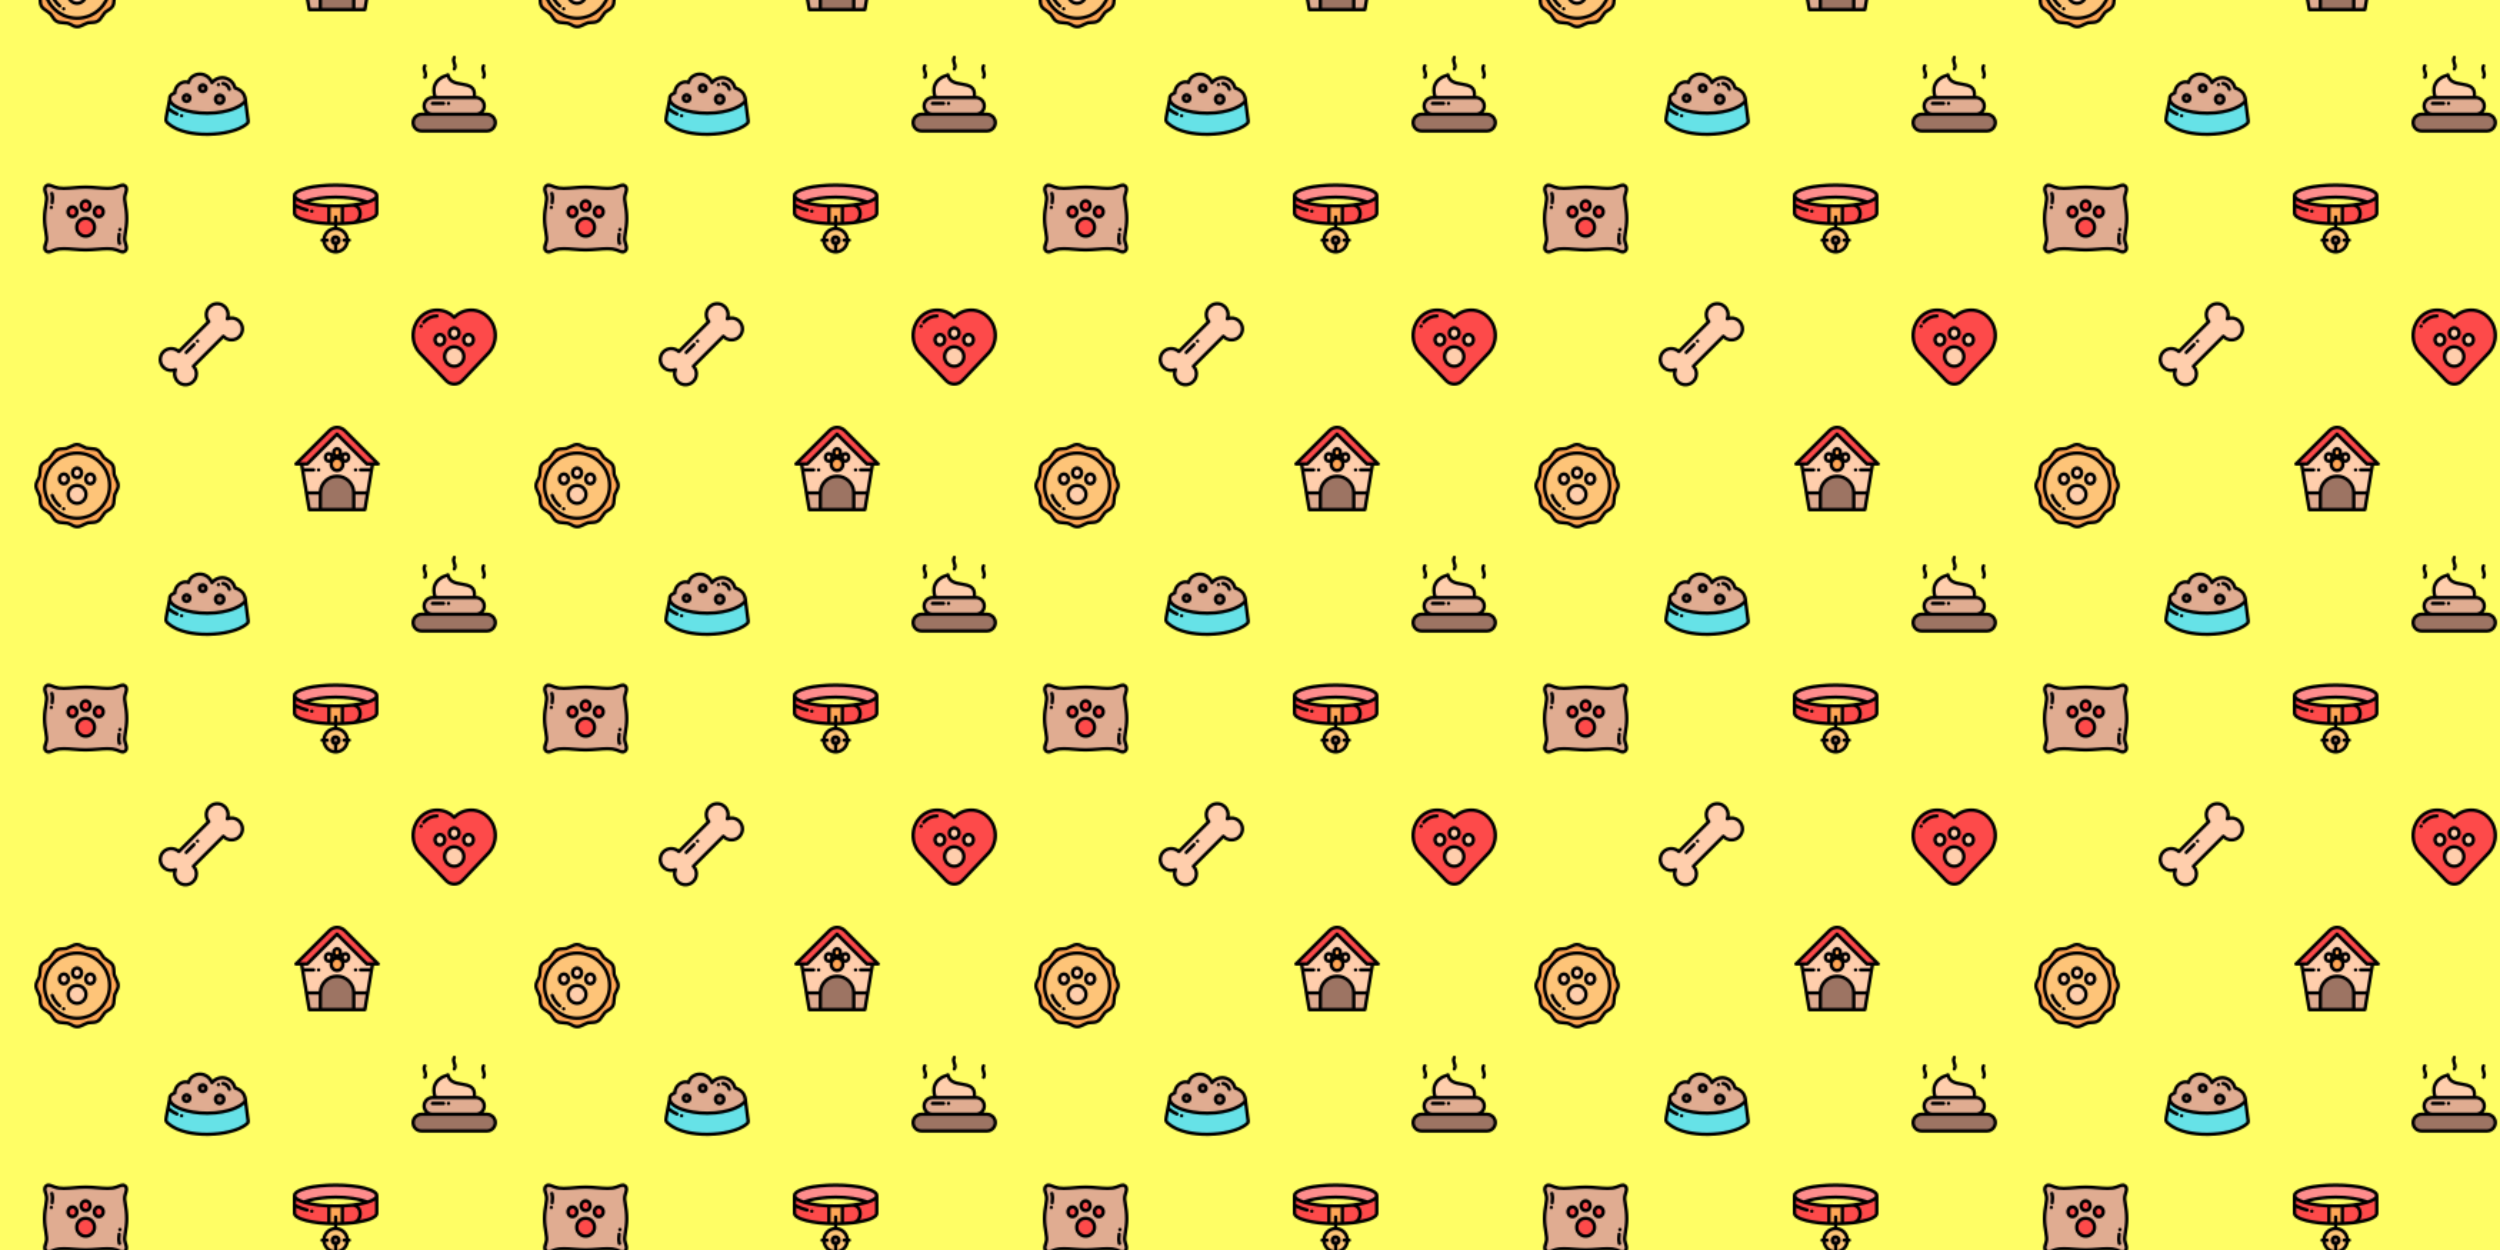 <svg xmlns="http://www.w3.org/2000/svg" xmlns:xlink="http://www.w3.org/1999/xlink" xmlns:fi="http://pattern.flaticon.com/" x="0" y="0" width="1500" height="750" viewBox="0 0 1750 875"><rect x="0px" y="0px" width="100%" height="100%" opacity="1" fill="#fffe65"/><defs><g transform="matrix(0.117 0 0 0.117 111 211)" id="L1_0"><path d="M411.363,104.139c9.883-23.763,5.163-52.161-14.163-71.489c-25.577-25.577-67.045-25.577-92.622,0  c-24.078,24.078-25.486,62.237-4.229,87.967L120.836,300.129c-25.646-24.625-66.396-24.312-91.652,0.946  c-25.578,25.577-25.578,67.044,0,92.622c19.326,19.327,47.726,24.045,71.488,14.164c-9.883,23.762-5.163,52.161,14.164,71.489  c25.576,25.577,67.044,25.577,92.621,0c25.258-25.258,25.57-66.008,0.945-91.653l179.369-179.369  c0.791,0.882,1.609,1.749,2.457,2.597c25.578,25.577,67.045,25.577,92.622,0c25.577-25.577,25.577-67.045,0-92.622  C463.526,98.975,435.125,94.257,411.363,104.139z" fill="#ffceac"/><path d="M489.924,111.231c-14.257-14.257-33.212-22.108-53.377-22.108c-3.684,0-7.331,0.262-10.93,0.784  c3.442-23.269-4.152-47.134-21.346-64.328C390.012,11.32,371.054,3.467,350.888,3.467c-20.165,0-39.124,7.853-53.383,22.111  c-13.366,13.365-21.19,31.118-22.034,49.988c-0.7,15.663,3.442,30.988,11.77,44.013L120.246,286.576  c-12.901-9.526-28.475-14.683-44.756-14.683c-20.164,0-39.121,7.853-53.378,22.11C7.854,308.262,0,327.221,0,347.386  s7.854,39.124,22.112,53.383c14.257,14.257,33.212,22.108,53.376,22.108c3.684,0,7.331-0.262,10.93-0.784  c-3.443,23.269,4.152,47.134,21.346,64.328c14.259,14.259,33.216,22.111,53.383,22.111c20.165,0,39.124-7.853,53.383-22.111  c14.067-14.067,21.918-32.768,22.107-52.658c0.157-16.551-5.001-32.378-14.679-45.478l165.934-165.934  c13.596,11.494,30.642,17.756,48.649,17.756c20.165,0,39.124-7.853,53.382-22.111C519.358,188.56,519.358,140.666,489.924,111.231z   M475.781,203.853c-10.482,10.481-24.417,16.253-39.24,16.253s-28.759-5.772-39.241-16.253c-0.695-0.696-1.397-1.437-2.084-2.204  c-1.833-2.044-4.427-3.244-7.172-3.318c-2.756-0.073-5.4,0.983-7.342,2.925l-179.37,179.369c-3.85,3.849-3.913,10.071-0.142,13.998  c20.758,21.617,20.397,56.454-0.803,77.655c-10.482,10.481-24.418,16.253-39.24,16.253c-14.823,0-28.758-5.772-39.239-16.253  c-15.959-15.958-20.669-39.737-12.002-60.577c1.555-3.739,0.701-8.048-2.162-10.912c-1.913-1.914-4.471-2.929-7.073-2.929  c-1.293,0-2.597,0.251-3.838,0.767c-6.78,2.819-13.961,4.249-21.343,4.249c-14.821,0-28.754-5.771-39.233-16.25  c-10.483-10.483-16.255-24.418-16.255-39.241c0-14.822,5.772-28.758,16.254-39.24c10.48-10.481,24.414-16.252,39.235-16.252  c14.4,0,28.044,5.486,38.419,15.449c3.926,3.769,10.148,3.708,13.998-0.143l179.513-179.512c3.646-3.646,3.922-9.466,0.638-13.441  c-18.295-22.144-16.752-54.184,3.59-74.526c10.482-10.482,24.418-16.254,39.24-16.254c14.823,0,28.758,5.772,39.24,16.254  c15.958,15.959,20.668,39.737,12.001,60.578c-1.555,3.739-0.701,8.048,2.163,10.912c2.863,2.864,7.171,3.717,10.912,2.163  c6.78-2.82,13.962-4.249,21.344-4.249c14.821,0,28.754,5.771,39.234,16.25C497.417,147.011,497.417,182.217,475.781,203.853z"/><path d="M205.137,251.186l-46.639,46.638c-3.905,3.905-3.905,10.237,0,14.143c1.953,1.953,4.511,2.929,7.071,2.929  c2.559,0,5.119-0.977,7.071-2.929l46.639-46.638c3.905-3.905,3.905-10.237,0-14.143  C215.374,247.281,209.042,247.281,205.137,251.186z"/><path d="M226.385,229.938l-0.229,0.23c-3.905,3.905-3.905,10.238,0,14.143c1.953,1.953,4.512,2.929,7.071,2.929  s5.118-0.977,7.071-2.929l0.229-0.23c3.905-3.905,3.905-10.238,0-14.143S230.29,226.033,226.385,229.938z"/></g><g transform="matrix(0.117 0 0 0.117 115 43)" id="L1_1"><g><path d="M33.683,379.26c105.681,82.134,363.595,69.546,454.642-1.148   c17.739-13.773,14.266-15.467,11.506-36.642l-13.885-106.553c-22.286,35.132-108.239,74.772-228.48,74.772   c-120.24,0-219.919-37.087-225.127-83.593l-10.186,53.211l-4.575,23.9l-5.868,30.656C6.816,359.433,12.115,362.499,33.683,379.26z" fill="#66e2e7"/><path d="M32.34,226.096c5.207,46.506,104.887,83.593,225.127,83.593c120.24,0,206.193-39.639,228.48-74.772   c-1.829-26.663-11.74-60.892-62.857-76.374c-14.396-61.965-92.573-84.915-137.872-31.676   c-30.568-75.934-128.424-59.298-139.805-0.697c-32.764-15.283-82.815,16.238-82.304,62.823   c-18.048,4.7-30.874,16.776-30.807,29.715L32.34,226.096L32.34,226.096z M133.646,199.541c11.052,0,20.012,8.959,20.012,20.012   c0,11.052-8.96,20.012-20.012,20.012c-11.053,0-20.012-8.96-20.012-20.012C113.633,208.501,122.593,199.541,133.646,199.541   L133.646,199.541z M306.434,226.492c0-13.828,11.211-25.039,25.038-25.039c13.828,0,25.039,11.211,25.039,25.039   c0,13.828-11.211,25.038-25.039,25.038C317.645,251.531,306.434,240.32,306.434,226.492L306.434,226.492z M250.357,160.475   c0,11.053-8.959,20.012-20.012,20.012s-20.012-8.959-20.012-20.012c0-11.053,8.959-20.012,20.012-20.012   S250.357,149.423,250.357,160.475z" fill="#e0ac91"/><g><circle cx="331" cy="226" r="25" fill="#9d7463"/><circle cx="230" cy="160" r="20" fill="#9d7463"/><circle cx="133" cy="219" r="20" fill="#9d7463"/></g></g><path d="M510.853,347.729c-0.343-2.215-0.732-4.726-1.101-7.552l-13.854-106.322c-1.329-18.646-6.084-33.967-14.539-46.819  c-10.771-16.37-27.576-28.575-50.003-36.331c-11.27-37.715-45.286-63.578-84.603-63.578c-21.617,0-42.031,7.948-58.741,22.644  c-16.016-27.736-43.054-43.886-74.654-43.886c-34.258,0-63.932,19.442-74.681,47.563c-3.708-0.785-7.559-1.18-11.527-1.18  c-18.189,0-37.554,8.599-51.802,23.002c-12.73,12.87-20.369,29.093-21.949,46.316c-18.961,7.158-31.191,21.467-31.11,37.173  l0.034,6.422l-9.988,52.181c-0.005,0.022-0.009,0.043-0.013,0.065L1.88,331.981c-2.473,12.916-3.056,22.751,1.668,31.862  c4.086,7.882,11.149,13.358,21.837,21.647l2.152,1.671c26.425,20.532,62.331,36.098,106.729,46.264  c36.428,8.342,77.803,12.692,120.349,12.692c4.012,0,8.037-0.039,12.068-0.117c95.208-1.835,182.488-24.82,227.777-59.985  C512.839,371.746,513.523,364.971,510.853,347.729z M65.628,198.675c4.448-1.158,7.535-5.197,7.484-9.793  c-0.159-14.598,5.689-28.641,16.469-39.539c10.568-10.685,24.614-17.063,37.573-17.063c5.104,0,9.822,0.995,14.028,2.956  c2.793,1.302,6.027,1.246,8.773-0.153c2.745-1.399,4.692-3.983,5.279-7.007c5.378-27.691,33.312-42.179,58.128-42.179  c27.913,0,51.304,16.712,62.573,44.705c1.308,3.249,4.22,5.577,7.677,6.14c3.46,0.563,6.955-0.724,9.227-3.392  c14.382-16.902,33.531-26.211,53.918-26.211c31.866,0,59.246,22.068,66.588,53.667c0.81,3.486,3.42,6.275,6.846,7.312  c44.128,13.364,53.308,40.711,55.5,64.073c-11.511,15.609-37.557,31.833-70.67,43.882c-29.598,10.771-79.224,23.608-147.551,23.608  c-123.162,0-210.364-38.281-215.124-74.217l-0.036-6.81C42.265,210.737,52.291,202.148,65.628,198.675z M491.848,360.938  c-0.969,2.523-7.281,7.426-9.659,9.272c-45.85,35.601-136.782,55.994-227.73,55.991c-82.946-0.002-165.908-16.97-214.635-54.841  l-2.17-1.684c-19.318-14.98-19.687-15.266-16.114-33.933l7.151-37.361c12.134,9.474,26.386,17.731,43.163,25.008  c1.297,0.563,2.648,0.829,3.977,0.829c3.865,0,7.548-2.253,9.185-6.027c2.199-5.069-0.128-10.963-5.197-13.161  c-19.15-8.307-34.511-17.891-46.811-29.196l3.628-18.956c12.77,14.497,33.681,27.441,61.647,37.831  c43.362,16.111,99.894,24.983,159.185,24.983c71.243,0,123.283-13.494,154.394-24.814c27.99-10.184,51.22-23.123,66.986-37.008  l11.062,84.89c0.4,3.064,0.807,5.701,1.168,8.027C491.856,355.82,492.418,359.453,491.848,360.938z"/><path d="M106.878,315.159c-0.181-0.056-0.376-0.111-0.556-0.156c-5.357-1.34-10.794,1.919-12.134,7.28  c-1.308,5.231,1.763,10.529,6.893,12.028c0.948,0.281,1.905,0.415,2.848,0.415c4.305,0,8.279-2.799,9.58-7.133  C115.088,322.327,112.123,316.778,106.878,315.159z"/><path d="M350.059,142.302c0.643,0.069,1.295,0.16,1.935,0.269c1.715,0.292,3.453,0.731,5.165,1.309  c11.237,3.783,19.281,12.842,22.072,24.852c1.073,4.622,5.189,7.744,9.738,7.744c0.749,0,1.512-0.085,2.272-0.261  c5.383-1.251,8.733-6.628,7.483-12.01c-4.331-18.643-17.482-33.331-35.175-39.29c-2.698-0.909-5.455-1.606-8.197-2.072  c-1.041-0.177-2.099-0.324-3.147-0.437c-5.495-0.585-10.428,3.382-11.021,8.876C340.59,136.776,344.564,141.71,350.059,142.302z"/><path d="M323.689,149.129c1.864,0,3.751-0.517,5.432-1.599l0.063-0.04c4.67-2.955,6.06-9.137,3.104-13.805  c-2.955-4.669-9.136-6.06-13.806-3.105l-0.326,0.21c-4.606,3.022-5.872,9.179-2.87,13.797  C317.199,147.531,320.411,149.129,323.689,149.129z"/><path d="M133.646,249.572c16.552,0,30.018-13.466,30.018-30.018s-13.466-30.018-30.018-30.018s-30.018,13.466-30.018,30.018  S117.094,249.572,133.646,249.572z M133.646,209.547c5.517,0,10.006,4.489,10.006,10.006s-4.489,10.006-10.006,10.006  s-10.006-4.489-10.006-10.006C123.64,214.036,128.129,209.547,133.646,209.547z"/><path d="M331.473,261.537c19.325,0,35.045-15.722,35.045-35.045c0-19.325-15.722-35.045-35.045-35.045  c-19.324,0-35.044,15.722-35.044,35.045C296.428,245.816,312.15,261.537,331.473,261.537z M331.473,211.459  c8.289,0,15.033,6.744,15.033,15.033s-6.744,15.033-15.033,15.033s-15.032-6.744-15.032-15.033  C316.44,218.203,323.184,211.459,331.473,211.459z"/><path d="M230.345,190.494c16.552,0,30.018-13.466,30.018-30.018s-13.466-30.018-30.018-30.018s-30.018,13.466-30.018,30.018  C200.326,177.028,213.793,190.494,230.345,190.494z M230.345,150.469c5.517,0,10.006,4.489,10.006,10.006  s-4.489,10.006-10.006,10.006s-10.006-4.489-10.006-10.006S224.827,150.469,230.345,150.469z"/></g><g transform="matrix(0.117 0 0 0.117 206 298)" id="L1_2"><g><path d="M77.421,228.956l178.57-178.569l178.568,178.569h33.711h33.711L301.767,28.882   c-25.177-25.16-66.375-25.16-91.552,0L10,228.956H43.71H77.421z" fill="#fd4a4a"/><g><ellipse cx="255px" cy="159px" rx="19px" ry="22px" fill="#ffa655"/><ellipse cx="205px" cy="189px" rx="19px" ry="22px" fill="#ffa655"/><ellipse cx="305px" cy="189px" rx="19px" ry="22px" fill="#ffa655"/><ellipse cx="255px" cy="230px" rx="34px" ry="37px" fill="#ffa655"/></g><path d="M255.99,192.976c19.329,0,34.999,16.788,34.999,37.498s-15.669,37.498-34.999,37.498   s-34.999-16.788-34.999-37.498S236.661,192.976,255.99,192.976L255.99,192.976z M285.991,189.535c0,12.426,8.954,22.5,19.999,22.5   c11.046,0,19.999-10.074,19.999-22.5c0-12.425-8.954-22.499-19.999-22.499C294.944,167.036,285.991,177.11,285.991,189.535   L285.991,189.535z M434.559,228.956L255.991,50.386L77.421,228.956H43.71l5.965,35.439l23.158,137.602h83.162   c0-54.998,44.998-99.996,99.996-99.996s99.995,44.998,99.995,99.996h83.161l23.158-137.602l5.965-35.439H434.559L434.559,228.956z    M255.99,137.037c11.046,0,19.999,10.074,19.999,22.499c0,12.426-8.954,22.499-19.999,22.499   c-11.046,0-19.998-10.073-19.998-22.499C235.992,147.11,244.944,137.037,255.99,137.037L255.99,137.037z M225.989,189.535   c0-12.425-8.954-22.499-19.998-22.499c-11.047,0-19.999,10.074-19.999,22.499c0,12.426,8.953,22.5,19.999,22.5   C217.036,212.035,225.989,201.962,225.989,189.535z" fill="#ffceac"/><g><path d="M155.995,501.993 155.995,401.997 72.833,401.997 89.663,501.993z" fill="#e0ac91"/><path d="M355.986,401.997 355.986,501.993 422.318,501.993 439.147,401.997z" fill="#e0ac91"/></g><path d="M355.986,501.993v-99.996c0-54.998-44.997-99.996-99.995-99.996S155.995,347,155.995,401.997v99.996   H355.986z" fill="#9d7463"/></g><path d="M508.681,221.516L308.835,21.809C294.77,7.753,276.003,0.013,255.991,0.013c-20.013,0-38.779,7.741-52.845,21.796  L2.932,221.883c-2.861,2.86-3.719,7.161-2.171,10.899c1.547,3.737,5.194,6.175,9.239,6.175h25.253l44.55,264.696  c0.009,0.056,0.024,0.108,0.035,0.163c0.03,0.162,0.065,0.322,0.104,0.481c0.036,0.15,0.073,0.3,0.115,0.447  c0.043,0.151,0.09,0.302,0.141,0.45c0.053,0.157,0.109,0.31,0.169,0.463c0.053,0.132,0.104,0.262,0.162,0.391  c0.074,0.169,0.156,0.333,0.239,0.497c0.055,0.107,0.108,0.214,0.167,0.319c0.102,0.182,0.211,0.358,0.324,0.532  c0.053,0.082,0.103,0.166,0.158,0.247c0.135,0.197,0.279,0.387,0.428,0.573c0.043,0.053,0.082,0.109,0.126,0.162  c0.395,0.475,0.831,0.912,1.304,1.304c0.078,0.065,0.161,0.123,0.241,0.186c0.157,0.123,0.314,0.245,0.479,0.357  c0.112,0.078,0.229,0.148,0.345,0.221c0.141,0.089,0.281,0.177,0.426,0.259c0.127,0.072,0.258,0.137,0.388,0.203  c0.144,0.073,0.287,0.144,0.435,0.21c0.132,0.059,0.266,0.115,0.401,0.168c0.157,0.062,0.315,0.12,0.476,0.174  c0.129,0.044,0.257,0.086,0.388,0.125c0.185,0.054,0.372,0.1,0.56,0.144c0.112,0.025,0.223,0.054,0.336,0.076  c0.238,0.046,0.48,0.081,0.724,0.11c0.069,0.008,0.137,0.021,0.207,0.028c0.321,0.032,0.646,0.051,0.975,0.051  c0.012,0,0.023-0.001,0.035-0.001h332.608c0.012,0,0.023,0.001,0.035,0.001c0.328,0,0.652-0.02,0.975-0.051  c0.07-0.007,0.138-0.02,0.207-0.028c0.243-0.029,0.485-0.064,0.724-0.11c0.113-0.022,0.224-0.051,0.335-0.076  c0.189-0.044,0.376-0.09,0.561-0.144c0.131-0.039,0.26-0.081,0.389-0.125c0.159-0.054,0.317-0.111,0.474-0.173  c0.136-0.054,0.271-0.11,0.404-0.169c0.146-0.065,0.288-0.136,0.43-0.207c0.132-0.067,0.264-0.133,0.392-0.206  c0.144-0.081,0.282-0.168,0.421-0.255c0.117-0.074,0.235-0.145,0.35-0.224c0.161-0.111,0.315-0.231,0.47-0.351  c0.083-0.065,0.17-0.125,0.251-0.193c0.472-0.392,0.907-0.828,1.302-1.301c0.045-0.055,0.086-0.113,0.13-0.169  c0.146-0.185,0.29-0.372,0.423-0.566c0.057-0.082,0.107-0.168,0.162-0.251c0.111-0.173,0.22-0.347,0.32-0.528  c0.06-0.106,0.113-0.215,0.169-0.323c0.083-0.162,0.163-0.326,0.237-0.493c0.059-0.129,0.111-0.261,0.163-0.393  c0.06-0.152,0.116-0.305,0.169-0.461c0.051-0.149,0.098-0.3,0.141-0.452c0.043-0.147,0.08-0.296,0.115-0.446  c0.037-0.159,0.074-0.319,0.104-0.481c0.01-0.055,0.025-0.107,0.035-0.163l44.549-264.697h25.253c0.009-0.001,0.013-0.001,0.02,0  c5.523,0,9.999-4.477,9.999-10C512,226.002,510.719,223.346,508.681,221.516z M217.283,35.956  c10.289-10.282,24.035-15.943,38.708-15.943c14.672,0,28.419,5.662,38.707,15.943l183.13,183.001h-39.126l-175.64-175.64  c-3.906-3.905-10.236-3.905-14.142,0L73.279,218.956H34.153L217.283,35.956z M427.324,411.997l-13.462,79.997h-47.876v-79.997  H427.324z M345.986,491.993H165.995v-89.996c0-49.624,40.372-89.996,89.996-89.996s89.995,40.372,89.995,89.996V491.993z   M145.996,491.993H98.121l-13.464-79.997h61.339V491.993z M453.848,254.396h-57.492c-5.523,0-10,4.477-10,10s4.477,10,10,10h54.127  l-19.793,117.603h-65.164c-5.068-55.983-52.255-99.996-109.534-99.996c-57.281,0-104.467,44.013-109.536,99.996H81.29  L61.497,274.395h54.127c5.522,0,10-4.477,10-10s-4.478-10-10-10H58.132l-2.6-15.44h21.888c2.652,0,5.195-1.054,7.071-2.929  L255.99,64.529l171.499,171.498c1.876,1.875,4.419,2.929,7.071,2.929h21.888L453.848,254.396z"/><path d="M305.99,157.037c-7.966,0-15.211,3.388-20.588,8.895c0.383-2.068,0.587-4.206,0.587-6.395  c0-17.919-13.457-32.499-29.999-32.499c-16.54,0-29.998,14.579-29.998,32.499c0,2.189,0.204,4.328,0.587,6.396  c-5.378-5.507-12.622-8.896-20.588-8.896c-16.541,0-29.999,14.579-29.999,32.499c0,17.92,13.457,32.5,29.999,32.5  c1.995,0,3.944-0.217,5.832-0.622c-0.539,2.935-0.831,5.962-0.831,9.061c0,26.19,20.185,47.498,44.998,47.498  s44.998-21.307,44.998-47.498c0-3.099-0.292-6.126-0.831-9.061c1.888,0.405,3.837,0.622,5.833,0.622  c16.541,0,29.999-14.579,29.999-32.5C335.989,171.616,322.531,157.037,305.99,157.037z M276.578,183.141  c-0.291,1.57-0.478,3.181-0.55,4.823c-1.051-0.554-2.124-1.064-3.219-1.532C274.148,185.446,275.405,184.342,276.578,183.141z   M255.99,147.036c5.421,0,10,5.724,10,12.499c0,6.776-4.579,12.499-10,12.499c-5.42,0-9.999-5.724-9.999-12.499  C245.991,152.761,250.57,147.036,255.99,147.036z M239.172,186.431c-1.096,0.468-2.169,0.978-3.22,1.532  c-0.072-1.643-0.259-3.254-0.55-4.824C236.575,184.341,237.832,185.445,239.172,186.431z M195.992,189.535  c0-6.776,4.579-12.499,10-12.499c5.42,0,9.999,5.724,9.999,12.499s-4.579,12.5-9.999,12.5  C200.57,202.036,195.992,196.311,195.992,189.535z M255.99,257.972c-13.784,0-24.999-12.335-24.999-27.499  c0-15.162,11.215-27.499,24.999-27.499c13.784,0,24.999,12.336,24.999,27.499C280.989,245.637,269.774,257.972,255.99,257.972z   M305.99,202.036c-5.421,0-10-5.725-10-12.5s4.579-12.499,10-12.499c5.421,0,10,5.724,10,12.499S311.411,202.036,305.99,202.036z"/><path d="M145.671,254.396h-0.324c-5.523,0-10,4.477-10,10s4.477,10,10,10h0.324c5.522,0,10-4.477,10-10  S151.193,254.396,145.671,254.396z"/><path d="M366.635,254.396h-0.325c-5.522,0-10,4.477-10,10s4.478,10,10,10h0.325c5.523,0,10-4.477,10-10  S372.157,254.396,366.635,254.396z"/></g><g transform="matrix(0.117 0 0 0.117 288 213)" id="L1_3"><g><g><ellipse cx="170px" cy="212px" rx="29px" ry="31px" fill="#ffceac"/><ellipse cx="255px" cy="172px" rx="29px" ry="31px" fill="#ffceac"/><ellipse cx="341px" cy="212px" rx="29px" ry="31px" fill="#ffceac"/><ellipse cx="255px" cy="312px" rx="58px" ry="58px" fill="#ffceac"/></g><path d="M341.618,180.595c16.109,0,29.169,14.154,29.169,31.612s-13.06,31.611-29.169,31.611   s-29.168-14.153-29.168-31.611S325.509,180.595,341.618,180.595L341.618,180.595z M256.001,254.448   c32.032,0,58.001,26.074,58.001,58.237c0,32.163-25.969,58.237-58.001,58.237c-32.033,0-58.002-26.074-58.002-58.237   C198,280.521,223.968,254.448,256.001,254.448L256.001,254.448z M207.246,456.207c26.815,28.185,70.695,28.185,97.511,0   l155.131-163.053c56.069-58.933,56.068-155.366-0.001-214.3c-56.068-58.932-147.817-58.932-203.885,0   c-56.07-58.932-147.818-58.932-203.888,0.001c-56.068,58.933-56.068,155.366,0,214.299L207.246,456.207L207.246,456.207z    M285.17,172.692c0,17.459-13.06,31.612-29.169,31.612s-29.169-14.153-29.169-31.612c0-17.459,13.06-31.612,29.169-31.612   S285.17,155.233,285.17,172.692L285.17,172.692z M170.383,180.595c16.11,0,29.17,14.154,29.17,31.612s-13.06,31.611-29.17,31.611   c-16.108,0-29.168-14.153-29.168-31.611S154.274,180.595,170.383,180.595z" fill="#fd4a4a"/></g><path d="M467.131,71.964c-29.023-30.506-67.799-47.305-109.186-47.305c-38.035,0-73.862,14.187-101.943,40.162  C227.919,38.845,192.092,24.66,154.057,24.66c-41.386,0-80.163,16.8-109.187,47.305c-59.826,62.882-59.826,165.199,0,228.08  l155.132,163.052c14.875,15.635,34.763,24.245,55.999,24.245s41.123-8.61,55.999-24.245l155.131-163.053  C526.958,237.163,526.958,134.847,467.131,71.964z M452.645,286.263L297.514,449.315c-11.063,11.629-25.807,18.034-41.512,18.034  s-30.45-6.404-41.513-18.034L59.357,286.263c-52.596-55.283-52.596-145.234,0-200.516c25.212-26.499,58.844-41.093,94.701-41.093  c35.856,0,69.489,14.593,94.701,41.093c1.888,1.984,4.506,3.106,7.243,3.106s5.356-1.123,7.243-3.106  c25.211-26.499,58.843-41.093,94.7-41.093c35.856,0,69.489,14.593,94.7,41.093C505.241,141.029,505.241,230.98,452.645,286.263z"/><path d="M162.75,69.524c-0.068-5.479-4.531-9.873-9.994-9.873c-0.043,0-0.086,0-0.129,0.001  c-31.16,0.391-60.425,13.33-82.406,36.431c-0.842,0.885-1.67,1.782-2.477,2.681c-0.57,0.636-1.133,1.277-1.689,1.924  c-3.6,4.186-3.126,10.498,1.06,14.099c1.888,1.624,4.207,2.418,6.515,2.418c2.812,0,5.607-1.18,7.584-3.478  c0.465-0.541,0.936-1.077,1.418-1.614c0.679-0.758,1.372-1.508,2.076-2.248c18.234-19.164,42.444-29.897,68.17-30.221  C158.399,79.576,162.819,75.044,162.75,69.524z"/><path d="M62.149,122.31c-4.951-2.45-10.946-0.422-13.395,4.526l-0.105,0.216c-2.408,4.969-0.334,10.948,4.635,13.358  c1.405,0.682,2.891,1.004,4.354,1.004c3.71,0,7.275-2.074,9.003-5.638l0.035-0.071C69.123,130.756,67.096,124.758,62.149,122.31z"/><path d="M256.001,244.45c-37.495,0-67.999,30.61-67.999,68.234s30.505,68.234,67.999,68.234c37.494,0,67.998-30.611,67.998-68.234  S293.495,244.45,256.001,244.45z M256.001,360.924c-26.47,0-48.004-21.641-48.004-48.239c0-26.599,21.535-48.238,48.004-48.238  s48.003,21.64,48.003,48.238C304.005,339.284,282.471,360.924,256.001,360.924z"/><path d="M256.001,214.301c21.597,0,39.166-18.665,39.166-41.609s-17.57-41.61-39.166-41.61s-39.166,18.666-39.166,41.61  C216.835,195.635,234.406,214.301,256.001,214.301z M256.001,151.077c10.57,0,19.171,9.697,19.171,21.615  c0,11.918-8.601,21.614-19.171,21.614c-10.57,0-19.171-9.696-19.171-21.614S245.431,151.077,256.001,151.077z"/><path d="M341.618,170.597c-21.596,0-39.165,18.666-39.165,41.61s17.57,41.609,39.165,41.609c21.597,0,39.166-18.665,39.166-41.609  C380.785,189.264,363.214,170.597,341.618,170.597z M341.618,233.821c-10.57,0-19.17-9.696-19.17-21.614  c0-11.918,8.6-21.615,19.17-21.615c10.57,0,19.171,9.697,19.171,21.615C360.79,224.125,352.189,233.821,341.618,233.821z"/><path d="M209.55,212.207c0-22.943-17.57-41.61-39.167-41.61c-21.596,0-39.165,18.666-39.165,41.61s17.57,41.609,39.165,41.609  C191.98,253.816,209.55,235.15,209.55,212.207z M170.383,233.821c-10.57,0-19.17-9.696-19.17-21.614  c0-11.918,8.6-21.615,19.17-21.615c10.571,0,19.172,9.697,19.172,21.615C189.554,224.125,180.955,233.821,170.383,233.821z"/></g><g transform="matrix(0.117 0 0 0.117 205 123)" id="L1_4"><g><path d="M64.916,157.863c45.104-17.912,113.948-29.357,191.085-29.357s145.982,11.446,191.085,29.357   c34.338-10.745,54.916-24.444,54.916-39.363c0-34.517-110.139-62.498-246.001-62.498S10,83.982,10,118.5   C10,133.419,30.578,147.117,64.916,157.863z" fill="#ff8d8d"/><path d="M216.001,180.233c-39.339-1.549-79.257-5.621-117.451-13.713   c-12.282-2.603-23.551-5.503-33.634-8.658C30.578,147.117,10,133.419,10,118.5v57.997v48.133   c0,31.056,89.162,56.822,206.001,61.676V180.233z" fill="#fd4a4a"/><path d="M216.001,180.233v106.072c13.019,0.541,26.38,0.822,40,0.822c0.006,0,0.011,0,0.017,0   c13.615,0,26.971-0.281,39.983-0.822v-106.08c-13.465,0.534-26.837,0.771-40,0.771   C242.797,180.997,229.433,180.762,216.001,180.233z" fill="#ffa655"/><g><path d="M296.001,180.226v106.08c22.976-0.955,44.882-2.718,65.25-5.17    c54.857-9.065,56.89-102.766-3.581-105.602C337.168,177.92,316.477,179.415,296.001,180.226z" fill="#fd4a4a"/><path d="M357.67,175.532c60.471,2.837,58.438,96.538,3.581,105.602c6.171-0.744,12.201-1.55,18.077-2.417    c73.35-10.818,122.674-30.99,122.674-54.088v-106.13c0,14.919-20.578,28.618-54.916,39.363    c-9.814,3.071-20.752,5.901-32.656,8.449C395.897,170.28,376.866,173.297,357.67,175.532z" fill="#fd4a4a"/></g><path d="M256.001,406.002c-11.045,0-20-8.955-20-20c0-11.046,8.955-20,20-20c11.046,0,20,8.954,20,20   C276.001,397.047,267.047,406.002,256.001,406.002L256.001,406.002z M326.002,385.894c-0.059-38.61-31.377-69.893-70.001-69.893   c-38.659,0-70,31.34-70,70.001c0,38.659,31.341,70,70,70c38.66,0,70.001-31.341,70.001-70   C326.002,385.966,326.002,385.93,326.002,385.894z" fill="#fec478"/><circle cx="256" cy="386" r="20" fill="#9d7463"/></g><path d="M432.412,64.615c-47.245-12.002-109.896-18.613-176.411-18.613S126.835,52.612,79.59,64.615C26.778,78.032,0,96.161,0,118.5  v58.043c0,0.022,0,0.043,0,0.065v48.021c0,22.338,26.778,40.467,79.59,53.885c44.872,11.399,103.644,17.931,166.422,18.559  l-0.006,9.575c-36.13,4.526-64.829,33.225-69.357,69.354h-1.859c-5.522,0-10,4.477-10,10s4.478,10,10,10h1.859  c4.939,39.406,38.629,70,79.353,70c40.761,0,74.476-30.649,79.367-70.108h1.845c5.523,0,10-4.477,10-10s-4.477-10-10-10h-1.872  c-4.571-36.075-33.245-64.718-69.335-69.245l0.006-9.579c10.065-0.103,20.074-0.357,29.971-0.766c0.006,0,0.012,0.001,0.018,0.001  c0.045,0,0.089-0.006,0.134-0.007c22.791-0.945,44.968-2.695,65.858-5.193c0.295-0.022,0.591-0.056,0.888-0.104  c0.012-0.002,0.023-0.005,0.036-0.007c6.068-0.733,12.04-1.523,17.87-2.383c49.005-7.228,131.215-25.15,131.215-63.982v-106.13  C512.002,96.161,485.224,78.032,432.412,64.615z M20,224.63v-32.017c18.782,8.722,39.739,16.285,62.536,22.545  c0.886,0.243,1.776,0.359,2.653,0.359c4.392,0,8.418-2.915,9.637-7.355c1.463-5.326-1.669-10.828-6.995-12.291  c-25.235-6.929-48.016-15.489-67.831-25.47v-21.756c11.157,7.576,25.954,13.722,41.669,18.667c0.145,0.05,0.291,0.095,0.438,0.138  c11.331,3.545,23.126,6.47,34.37,8.852c33.327,7.061,69.487,11.516,109.523,13.495v86.029  c-45.776-2.413-87.777-8.133-121.486-16.697C33.588,246.192,20,231.356,20,224.63z M392.599,223.028  c1.347,20.953-9.454,44.166-32.686,48.184c-17.19,2.063-35.291,3.605-53.911,4.595v-86.044c17.933-0.902,35.188-2.303,51.72-4.201  C381.716,186.955,391.486,205.721,392.599,223.028z M357.039,165.515c-0.795-0.003-1.568,0.086-2.313,0.26  c-30.441,3.462-63.441,5.221-98.726,5.221c-59.266,0-110.09-4.664-155.379-14.259c-0.056-0.012-0.109-0.024-0.164-0.036  c43.039-11.689,97.748-18.197,155.543-18.197c57.789,0,112.493,6.506,155.53,18.193C394.463,160.324,376.27,163.264,357.039,165.515  z M256.006,396.002c-0.002,0-0.003-0.001-0.005-0.001c-0.002,0-0.003,0.001-0.005,0.001c-5.512-0.003-9.995-4.487-9.995-10  c0-5.514,4.486-10,10-10s10,4.486,10,10C266.001,391.515,261.518,395.999,256.006,396.002z M315.133,375.894h-8.525  c-5.523,0-10,4.477-10,10s4.477,10,10,10h8.564c-4.189,25.135-24.05,45.025-49.171,49.259v-30.871c11.639-4.128,20-15.244,20-28.28  c0-16.542-13.458-30-30-30s-30,13.458-30,30c0,13.036,8.361,24.152,20,28.28v30.871c-25.084-4.228-44.923-24.066-49.15-49.15h8.544  c5.522,0,10-4.477,10-10s-4.478-10-10-10h-8.544c4.775-28.336,29.469-49.995,59.14-50c0.002,0,0.004,0,0.005,0  c0.002,0,0.004,0,0.006,0c0.002,0,0.004,0,0.007,0C285.644,326.005,310.313,347.61,315.133,375.894z M256.046,237.588  c-0.002,0-0.004,0-0.006,0c-5.52,0-9.997,4.474-10,9.994l-0.017,29.491c-6.728-0.068-13.408-0.202-20.022-0.407v-86.094  c9.774,0.275,19.756,0.424,30,0.424c10.188,0,20.18-0.155,30-0.441v86.096c-6.621,0.208-13.285,0.348-19.978,0.418l0.017-29.475  C266.043,242.071,261.568,237.591,256.046,237.588z M492.002,224.63c0,9.872-24.493,27.675-90.05,40.148  c7.825-12.385,11.595-27.646,10.605-43.033c-0.974-15.144-6.957-30.537-18.286-41.389c7.597-1.308,15.031-2.72,22.252-4.266  c10.903-2.335,22.331-5.186,33.338-8.629c0.104-0.03,0.205-0.065,0.307-0.098c15.754-4.948,30.626-11.113,41.834-18.724  L492.002,224.63L492.002,224.63z M447.339,147.242c-48.021-18.282-117.442-28.736-191.338-28.736  c-73.926,0-143.374,10.463-191.396,28.758C30.174,135.958,20,124.184,20,118.5c0-6.727,13.588-21.563,64.515-34.5  c45.682-11.606,106.583-17.997,171.486-17.997S381.806,72.394,427.487,84c50.927,12.938,64.515,27.774,64.515,34.5  C492.002,126.122,477.806,137.219,447.339,147.242z"/><path d="M115.853,202.631l-0.241-0.051c-5.409-1.114-10.666,2.374-11.78,7.784c-1.114,5.409,2.397,10.702,7.806,11.817  c0.711,0.153,1.419,0.227,2.117,0.227c4.608,0,8.754-3.205,9.766-7.893C124.684,209.116,121.251,203.795,115.853,202.631z"/></g><g transform="matrix(0.117 0 0 0.117 24 310)" id="L1_5"><g><path d="M61.014,255.999c0-107.688,87.299-194.987,194.987-194.987   c107.687,0,194.987,87.299,194.987,194.987s-87.3,194.987-194.987,194.987C148.312,450.986,61.014,363.688,61.014,255.999   L61.014,255.999z M310.657,31.165l-35.66-17.269c-14.976-6.494-31.291-3.514-37.862-0.579l-46.218,20.641l-39.515,2.876   c-16.217,1.864-28.856,12.603-33.081,18.431L88.616,96.248l-32.785,22.248c-13.112,9.722-18.689,25.342-19.433,32.501   l-5.234,50.346l-17.267,35.661c-6.495,14.976-3.514,31.291-0.579,37.862l20.641,46.217l2.875,39.517   c1.864,16.217,12.603,28.856,18.431,33.08l40.984,29.705l22.247,32.784c9.723,13.113,25.343,18.689,32.502,19.434l50.346,5.233   l35.66,17.269c14.976,6.495,31.292,3.514,37.863,0.579l46.217-20.641l39.516-2.876c16.217-1.864,28.856-12.602,33.081-18.431   l29.704-40.983l32.785-22.248c13.112-9.722,18.688-25.342,19.434-32.501l5.233-50.346l17.269-35.66   c6.494-14.976,3.514-31.292,0.579-37.863l-20.641-46.217l-2.876-39.517c-1.864-16.216-12.603-28.856-18.431-33.08l-40.985-29.704   l-22.249-32.785c-9.723-13.112-25.343-18.688-32.502-19.433L310.657,31.165z" fill="#ffa655"/><path d="M256.001,61.012c-107.688,0-194.987,87.299-194.987,194.987s87.299,194.987,194.987,194.987   c107.687,0,194.987-87.299,194.987-194.987S363.687,61.012,256.001,61.012L256.001,61.012z M177.278,186.666   c14.812,0,26.819,13.014,26.819,29.066s-12.007,29.065-26.819,29.065s-26.819-13.013-26.819-29.065   S162.466,186.666,177.278,186.666L177.278,186.666z M256.001,150.333c14.811,0,26.819,13.014,26.819,29.065   c0,16.054-12.008,29.066-26.819,29.066c-14.812,0-26.819-13.013-26.819-29.066C229.181,163.347,241.189,150.333,256.001,150.333   L256.001,150.333z M256.001,254.572c29.453,0,53.329,23.973,53.329,53.546s-23.876,53.547-53.329,53.547   s-53.33-23.974-53.33-53.547S226.548,254.572,256.001,254.572L256.001,254.572z M334.722,186.666   c14.812,0,26.819,13.014,26.819,29.066s-12.007,29.065-26.819,29.065s-26.819-13.013-26.819-29.065S319.91,186.666,334.722,186.666   z" fill="#fec478"/><g><ellipse cx="177px" cy="215px" rx="26px" ry="29px" fill="#ffceac"/><ellipse cx="256px" cy="179px" rx="26px" ry="29px" fill="#ffceac"/><ellipse cx="334px" cy="215px" rx="26px" ry="29px" fill="#ffceac"/><ellipse cx="256px" cy="308px" rx="53px" ry="53px" fill="#ffceac"/></g></g><path d="M507.813,233.055l-19.926-44.614l-2.749-37.767c-0.01-0.139-0.023-0.276-0.039-0.415  c-2.353-20.475-15.743-35.141-22.495-40.034l-39.562-28.677l-21.264-31.332c-0.078-0.115-0.159-0.229-0.242-0.341  c-12.273-16.554-31.203-22.56-39.498-23.423L313.437,21.4L279.355,4.897c-0.126-0.061-0.252-0.119-0.38-0.175  c-7.201-3.122-15.134-4.705-23.578-4.705c-8.14,0-16.492,1.559-22.339,4.17l-44.616,19.925l-37.765,2.749  c-0.139,0.01-0.278,0.023-0.417,0.039c-20.474,2.354-35.14,15.744-40.035,22.496L81.55,88.959l-31.333,21.263  c-0.115,0.078-0.229,0.159-0.34,0.241c-16.556,12.275-22.56,31.205-23.422,39.499l-5.053,48.602L4.898,232.645  c-0.061,0.125-0.119,0.252-0.174,0.38c-8.199,18.906-3.936,38.303-0.536,45.919l19.925,44.615l2.747,37.766  c0.01,0.139,0.024,0.278,0.039,0.416c2.354,20.477,15.745,35.141,22.496,40.034l39.564,28.676l21.263,31.332  c0.078,0.115,0.159,0.229,0.242,0.341c12.276,16.557,31.206,22.561,39.5,23.423l48.6,5.053l34.082,16.503  c0.125,0.061,0.251,0.119,0.379,0.175c7.201,3.122,15.134,4.706,23.578,4.706c8.14,0,16.492-1.56,22.341-4.171l44.614-19.925  l37.766-2.749c0.14-0.01,0.278-0.023,0.416-0.039c20.477-2.353,35.141-15.744,40.035-22.496l28.675-39.562l31.333-21.264  c0.115-0.078,0.228-0.159,0.341-0.241c16.556-12.275,22.559-31.205,23.422-39.499l5.053-48.601l16.504-34.081  c0.061-0.126,0.119-0.252,0.175-0.38C515.476,260.068,511.212,240.671,507.813,233.055z M489.006,270.839l-17.171,35.46  c-0.506,1.045-0.826,2.17-0.946,3.324l-5.234,50.346c-0.514,4.944-4.926,17.612-15.287,25.387l-32.6,22.122  c-0.961,0.651-1.801,1.466-2.481,2.406l-29.704,40.982c-2.917,4.024-13.072,12.788-25.932,14.343l-39.294,2.859  c-1.158,0.084-2.292,0.369-3.353,0.843l-46.216,20.641c-2.023,0.903-7.289,2.433-14.187,2.433c-5.619,0-10.813-1.002-15.443-2.978  l-35.46-17.17c-1.044-0.506-2.169-0.826-3.324-0.946l-50.346-5.234c-4.943-0.514-17.61-4.926-25.386-15.286l-22.122-32.601  c-0.652-0.961-1.466-1.8-2.406-2.481l-40.984-29.705c-4.024-2.917-12.788-13.071-14.342-25.931l-2.859-39.294  c-0.085-1.158-0.37-2.292-0.843-3.353l-20.641-46.217c-2.026-4.538-4.539-17.715,0.545-29.627l17.171-35.461  c0.506-1.045,0.826-2.17,0.946-3.324l5.234-50.347c0.514-4.944,4.926-17.612,15.287-25.387l32.6-22.122  c0.961-0.651,1.8-1.466,2.481-2.406l29.703-40.982c2.917-4.024,13.074-12.788,25.933-14.343l39.293-2.859  c1.158-0.084,2.292-0.369,3.352-0.843l46.217-20.641c2.023-0.903,7.287-2.433,14.185-2.433c5.62,0,10.813,1.002,15.443,2.979  l35.459,17.171c1.045,0.506,2.17,0.826,3.324,0.946l50.346,5.233c4.943,0.515,17.612,4.929,25.387,15.287l22.123,32.6  c0.651,0.961,1.466,1.8,2.406,2.481l40.982,29.705c4.024,2.917,12.788,13.071,14.342,25.931l2.86,39.295  c0.084,1.158,0.369,2.292,0.843,3.353l20.641,46.216C491.579,245.748,494.09,258.926,489.006,270.839z"/><path d="M256.001,244.573c-34.92,0-63.33,28.507-63.33,63.546c0,35.04,28.41,63.547,63.33,63.547s63.329-28.507,63.329-63.547  S290.92,244.573,256.001,244.573z M256.001,351.665c-23.893,0-43.331-19.536-43.331-43.548s19.438-43.547,43.331-43.547  c23.892,0,43.33,19.535,43.33,43.547S279.892,351.665,256.001,351.665z"/><path d="M256.001,218.464c20.303,0,36.818-17.525,36.818-39.065s-16.517-39.064-36.818-39.064s-36.818,17.524-36.818,39.064  S235.699,218.464,256.001,218.464z M256.001,160.332c9.274,0,16.82,8.553,16.82,19.066c0,10.514-7.546,19.067-16.82,19.067  s-16.82-8.553-16.82-19.067C239.18,168.886,246.725,160.332,256.001,160.332z"/><path d="M334.722,176.666c-20.303,0-36.818,17.525-36.818,39.065s16.516,39.064,36.818,39.064c20.303,0,36.818-17.524,36.818-39.064  S355.025,176.666,334.722,176.666z M334.722,234.798c-9.274,0-16.82-8.553-16.82-19.066c0-10.514,7.545-19.067,16.82-19.067  s16.82,8.553,16.82,19.067C351.543,226.245,343.998,234.798,334.722,234.798z"/><path d="M177.278,254.797c20.302,0,36.818-17.524,36.818-39.064s-16.517-39.065-36.818-39.065s-36.818,17.525-36.818,39.065  S156.977,254.797,177.278,254.797z M177.278,196.665c9.274,0,16.82,8.553,16.82,19.067s-7.546,19.066-16.82,19.066  c-9.274,0-16.82-8.553-16.82-19.066C160.458,205.218,168.004,196.665,177.278,196.665z"/><path d="M256.001,51.013c-113.029,0-204.986,91.957-204.986,204.986s91.957,204.986,204.986,204.986s204.986-91.957,204.986-204.986  S369.03,51.013,256.001,51.013z M256.001,440.986c-102.002,0-184.987-82.984-184.987-184.987S153.999,71.012,256.001,71.012  c102.003,0,184.987,82.984,184.987,184.987S358.004,440.986,256.001,440.986z"/><path d="M158.408,369.898c-18.654-15.983-33.231-36.53-42.153-59.418c-2.006-5.147-7.803-7.689-12.948-5.686  c-5.146,2.007-7.689,7.803-5.685,12.948c10.112,25.94,26.632,49.226,47.774,67.341c1.886,1.615,4.199,2.406,6.502,2.406  c2.818,0,5.621-1.185,7.597-3.493C163.088,379.803,162.601,373.491,158.408,369.898z"/><path d="M181.076,385.936c-0.032-0.019-0.068-0.039-0.1-0.058c-4.761-2.799-10.888-1.212-13.688,3.549  c-2.8,4.761-1.212,10.889,3.549,13.688c0.025,0.015,0.095,0.055,0.134,0.077c1.583,0.924,3.316,1.363,5.027,1.363  c3.427,0,6.765-1.764,8.627-4.932C187.424,394.863,185.836,388.735,181.076,385.936z"/></g><g transform="matrix(0.117 0 0 0.117 30 123)" id="L1_6"><g><path d="M256,208.463c-14.814,0-26.821-13.015-26.821-29.068s12.008-29.067,26.821-29.067   c14.813,0,26.82,13.014,26.82,29.067S270.813,208.463,256,208.463L256,208.463z M334.728,244.798   c-14.813,0-26.821-13.015-26.821-29.068c0-16.054,12.008-29.068,26.821-29.068s26.821,13.015,26.821,29.068   C361.549,231.783,349.541,244.798,334.728,244.798L334.728,244.798z M177.271,186.661c14.814,0,26.821,13.015,26.821,29.068   c0,16.054-12.008,29.068-26.821,29.068s-26.821-13.015-26.821-29.068S162.459,186.661,177.271,186.661L177.271,186.661z    M256,254.571c29.455,0,53.333,23.976,53.333,53.551s-23.878,53.55-53.333,53.55c-29.456,0-53.334-23.975-53.334-53.55   S226.544,254.571,256,254.571L256,254.571z M72.709,443.535c45.937-16.014,114.039,0.236,183.291,0.236   c69.251,0,137.353-16.25,183.29-0.236c21.74,7.579,42.034,21.743,56.243,3.661c10.775-13.713,1.727-33.233-3.786-51.753   c-9.116-30.626,10.252-68.757,10.252-139.443c0-70.688-19.368-108.818-10.252-139.444c5.513-18.519,14.561-38.04,3.786-51.753   c-14.209-18.082-34.503-3.918-56.243,3.661C393.353,84.478,325.251,68.228,256,68.228c-69.252,0-137.354,16.25-183.291,0.236   c-21.74-7.579-42.035-21.743-56.244-3.661c-10.775,13.713-1.726,33.234,3.787,51.753C29.368,147.182,10,185.312,10,256   c0,70.687,19.368,108.817,10.252,139.443c-5.513,18.52-14.563,38.04-3.787,51.753C30.674,465.278,50.969,451.114,72.709,443.535z" fill="#e0ac91"/><g><ellipse cx="177px" cy="215px" rx="26px" ry="29px" fill="#fd4a4a"/><ellipse cx="256px" cy="179px" rx="26px" ry="29px" fill="#fd4a4a"/><ellipse cx="334px" cy="215px" rx="26px" ry="29px" fill="#fd4a4a"/><ellipse cx="256px" cy="308px" rx="53px" ry="53px" fill="#fd4a4a"/></g></g><path d="M501.331,392.591c-4.108-13.802-1.333-30.374,2.507-53.31c3.636-21.716,8.161-48.742,8.161-83.281  s-4.525-61.566-8.161-83.282c-3.84-22.935-6.614-39.508-2.507-53.309c0.803-2.696,1.677-5.395,2.603-8.25  c5.575-17.209,11.896-36.713-0.538-52.535c-6.582-8.377-15.064-12.625-25.206-12.625c-10.036,0-20.3,4.238-30.226,8.337  c-3.934,1.624-8.002,3.304-11.966,4.686c-12.719,4.434-28.189,6.499-48.686,6.499c-18.268,0-38.16-1.641-59.221-3.377  c-23.346-1.925-47.485-3.916-72.091-3.916c-24.608,0-48.748,1.991-72.093,3.916c-21.059,1.736-40.951,3.377-59.22,3.377  c-20.497,0-35.968-2.066-48.687-6.499c-3.965-1.382-8.032-3.062-11.966-4.686c-9.926-4.099-20.19-8.337-30.226-8.337  c-10.144,0-18.625,4.248-25.208,12.625c-12.43,15.821-6.111,35.325-0.535,52.533c0.925,2.856,1.8,5.555,2.603,8.251  c4.108,13.802,1.333,30.374-2.507,53.309C4.525,194.434,0,221.461,0,256s4.525,61.566,8.161,83.281  c3.84,22.935,6.615,39.508,2.507,53.31c-0.803,2.697-1.678,5.396-2.604,8.253c-5.575,17.207-11.895,36.71,0.538,52.531  C15.186,461.753,23.667,466,33.81,466c10.036-0.001,20.3-4.239,30.227-8.337c3.934-1.624,8.001-3.304,11.965-4.686  c12.719-4.434,28.189-6.499,48.687-6.499c18.268,0,38.16,1.641,59.221,3.377c23.346,1.925,47.486,3.916,72.092,3.916  c24.607,0,48.747-1.991,72.092-3.916c21.06-1.736,40.951-3.377,59.22-3.377c20.497,0,35.968,2.065,48.686,6.499  c3.965,1.383,8.032,3.062,11.967,4.687c9.925,4.098,20.188,8.336,30.225,8.336c10.142,0,18.624-4.248,25.207-12.625  c12.432-15.821,6.112-35.325,0.537-52.533C503.009,397.985,502.134,395.287,501.331,392.591z M482.163,398.296  c0.871,2.927,1.823,5.867,2.745,8.711c5.2,16.05,8.202,27.089,2.763,34.011c-3.441,4.379-6.591,4.982-9.481,4.982  c-6.069,0-14.096-3.313-22.592-6.822c-4.189-1.73-8.521-3.519-13.016-5.085c-14.9-5.194-32.464-7.614-55.271-7.614  c-19.092,0-39.382,1.674-60.863,3.445c-22.941,1.892-46.664,3.848-70.448,3.848c-23.782,0-47.506-1.956-70.448-3.848  c-21.482-1.772-41.773-3.445-60.864-3.445c-22.808,0-40.37,2.42-55.271,7.614c-4.494,1.566-8.825,3.354-13.014,5.084  c-8.498,3.509-16.525,6.822-22.595,6.823c-2.891,0-6.04-0.603-9.482-4.982c-5.438-6.922-2.437-17.96,2.764-34.009  c0.921-2.845,1.874-5.785,2.745-8.713c5.43-18.241,2.174-37.691-1.949-62.317C24.373,314.993,20,288.876,20,256  c0-32.877,4.373-58.994,7.887-79.979c4.123-24.626,7.379-44.076,1.949-62.318c-0.871-2.927-1.823-5.866-2.745-8.71  c-5.2-16.051-8.202-27.089-2.764-34.011C27.768,66.603,30.918,66,33.81,66c6.069,0,14.096,3.314,22.593,6.822  c4.188,1.729,8.52,3.519,13.015,5.085c14.9,5.194,32.463,7.614,55.271,7.614c19.092,0,39.382-1.674,60.863-3.445  c22.941-1.892,46.664-3.848,70.449-3.848c23.782,0,47.505,1.956,70.447,3.848c21.482,1.771,41.773,3.445,60.864,3.445  c22.807,0,40.37-2.42,55.271-7.614c4.494-1.566,8.825-3.355,13.015-5.085C464.095,69.314,472.121,66,478.191,66  c2.891,0,6.04,0.604,9.481,4.982c5.44,6.923,2.438,17.962-2.764,34.013c-0.921,2.843-1.873,5.782-2.744,8.709  c-5.43,18.241-2.174,37.691,1.949,62.317C487.627,197.006,492,223.123,492,256c0,32.876-4.373,58.993-7.887,79.979  C479.989,360.604,476.733,380.055,482.163,398.296z"/><path d="M50.944,96.986c-5.294,1.575-8.308,7.144-6.731,12.437c5.125,17.22,3.604,35.168,1.439,50.453  c-0.774,5.469,3.031,10.529,8.499,11.304c0.476,0.067,0.948,0.1,1.415,0.1c4.901,0,9.182-3.606,9.889-8.599  c2.467-17.424,4.15-38.056-2.073-58.963C61.806,98.425,56.235,95.409,50.944,96.986z"/><path d="M256,244.571c-34.923,0-63.334,28.509-63.334,63.551c0,35.041,28.411,63.55,63.334,63.55  c34.922,0,63.333-28.509,63.333-63.55C319.333,273.08,290.922,244.571,256,244.571z M256,351.672  c-23.895,0-43.334-19.536-43.334-43.55s19.439-43.551,43.334-43.551c23.894,0,43.333,19.537,43.333,43.551  S279.894,351.672,256,351.672z"/><path d="M256,218.463c20.303,0,36.82-17.526,36.82-39.068s-16.518-39.067-36.82-39.067c-20.304,0-36.821,17.525-36.821,39.067  S235.696,218.463,256,218.463z M256,160.327c9.274,0,16.82,8.554,16.82,19.067c0,10.515-7.546,19.068-16.82,19.068  c-9.275,0-16.821-8.554-16.821-19.068C239.179,168.881,246.725,160.327,256,160.327z"/><path d="M334.728,176.661c-20.304,0-36.821,17.526-36.821,39.068s16.517,39.068,36.821,39.068c20.304,0,36.821-17.526,36.821-39.068  S355.031,176.661,334.728,176.661z M334.728,234.798c-9.275,0-16.821-8.554-16.821-19.068c0-10.515,7.546-19.068,16.821-19.068  s16.821,8.554,16.821,19.068C351.549,226.244,344.003,234.798,334.728,234.798z"/><path d="M214.093,215.729c0-21.542-16.518-39.068-36.821-39.068s-36.821,17.526-36.821,39.068s16.518,39.068,36.821,39.068  S214.093,237.271,214.093,215.729z M177.271,234.798c-9.275,0-16.821-8.554-16.821-19.068c0-10.515,7.546-19.068,16.821-19.068  s16.821,8.554,16.821,19.068C194.093,226.244,186.547,234.798,177.271,234.798z"/><path d="M466.349,352.123c0.774-5.468-3.03-10.528-8.499-11.304c-5.458-0.771-10.528,3.03-11.304,8.499  c-2.468,17.423-4.152,38.054,2.072,58.963c1.292,4.342,5.271,7.15,9.58,7.15c0.944,0,1.905-0.136,2.856-0.419  c5.294-1.575,8.308-7.144,6.731-12.437C462.66,385.355,464.183,367.408,466.349,352.123z"/><path d="M460.932,331.898h0.324c5.522,0,10-4.478,10-10s-4.478-10-10-10h-0.324c-5.522,0-10,4.478-10,10  S455.409,331.898,460.932,331.898z"/><path d="M50.743,200.1h0.324c5.522,0,10-4.478,10-10s-4.478-10-10-10h-0.324c-5.522,0-10,4.478-10,10  C40.743,195.622,45.221,200.1,50.743,200.1z"/></g><g transform="matrix(0.117 0 0 0.117 288 36)" id="L1_7"><g><path d="M143.821,276.003h232c19-122.299-139-42.702-157-135.702   C95.821,176.301,143.821,276.003,143.821,276.003z" fill="#ffceac"/><path d="M375.821,276.003h-232h-17.82c-27.5,0-50,22.5-50,50s22.5,50,50,50h260c27.5,0,50-22.5,50-50   s-22.5-50-50-50H375.821z" fill="#e0ac91"/><path d="M386.001,376.003h-260H60c-27.5,0-50,22.5-50,50s22.5,50,50,50h392.002c27.501,0,50-22.5,50-50   s-22.499-50-50-50H386.001z" fill="#9d7463"/></g><path d="M452.002,366.003h-21.328c9.522-10.623,15.327-24.645,15.327-40c0-32.734-26.354-59.412-58.957-59.974  c2.094-27.646-5.28-47.47-22.405-60.382c-16.465-12.415-39.441-16.292-61.662-20.041c-41.939-7.077-67.87-13.786-74.338-47.206  c-0.535-2.763-2.21-5.173-4.613-6.638c-2.404-1.466-5.313-1.851-8.014-1.06c-42.357,12.398-70.436,33.521-83.458,62.781  c-12.423,27.918-7.807,56.105-3.005,72.519h-3.548c-33.084,0-60,26.916-60,60c0,15.355,5.805,29.377,15.327,40H60  c-33.084,0-60,26.916-60,60s26.916,60,60,60h392.002c33.084,0,60-26.916,60-60C512.002,392.919,485.086,366.003,452.002,366.003z   M150.827,201.615c9.551-21.462,30.059-37.779,61.028-48.59c5.696,16.703,16.582,29.009,33.041,37.436  c16.394,8.393,35.895,11.684,54.754,14.866c45.303,7.645,71.647,14.502,67.349,60.676h-216.43  C146.481,254.555,139.303,227.51,150.827,201.615z M86.001,326.003c0-22.056,17.944-40,40-40l0,0c0.009,0-0.009,0,0,0  c0.012,0-0.012,0,0,0h260c22.056,0,40,17.944,40,40s-17.944,40-40,40h-260C103.945,366.003,86.001,348.058,86.001,326.003z   M452.002,466.003H60c-22.056,0-40-17.944-40-40s17.944-40,40-40l0,0h392.002l0,0c22.056,0,40,17.944,40,40  C492.002,448.058,474.058,466.003,452.002,466.003z"/><path d="M248.039,99.827c-2.761,4.782-1.123,10.898,3.66,13.66c1.575,0.909,3.294,1.342,4.991,1.342  c3.455,0,6.817-1.794,8.669-5.002c9.596-16.619,4.69-30.888,0.748-42.353c-3.821-11.114-5.74-17.823-0.748-26.472  c2.761-4.783,1.123-10.898-3.66-13.66c-4.784-2.761-10.898-1.124-13.66,3.66c-9.79,16.958-4.831,31.384-0.845,42.976  C250.953,84.911,252.846,91.502,248.039,99.827z"/><path d="M71.687,149.829c-2.761,4.782-1.123,10.898,3.66,13.66c1.575,0.909,3.294,1.342,4.991,1.342  c3.456,0,6.817-1.794,8.669-5.002c9.596-16.619,4.69-30.888,0.748-42.353c-3.821-11.114-5.74-17.823-0.748-26.472  c2.761-4.783,1.123-10.898-3.66-13.66c-4.784-2.761-10.899-1.124-13.66,3.66c-9.79,16.958-4.83,31.384-0.845,42.976  C74.602,134.913,76.495,141.504,71.687,149.829z"/><path d="M423.124,149.829c-2.761,4.782-1.123,10.898,3.66,13.66c1.575,0.909,3.294,1.342,4.991,1.342  c3.456,0,6.817-1.794,8.67-5.002c9.596-16.619,4.69-30.888,0.747-42.353c-3.821-11.114-5.74-17.823-0.747-26.472  c2.761-4.783,1.122-10.898-3.66-13.66c-4.784-2.761-10.898-1.124-13.66,3.66c-9.79,16.958-4.831,31.384-0.845,42.976  C426.038,134.913,427.931,141.504,423.124,149.829z"/><path d="M191.954,301.003h-65.953c-5.523,0-10,4.478-10,10s4.477,10,10,10h65.953c5.523,0,10-4.478,10-10  C201.954,305.48,197.477,301.003,191.954,301.003z"/><path d="M222.001,301.003h-0.324c-5.523,0-10,4.478-10,10s4.477,10,10,10h0.324c5.523,0,10-4.478,10-10  C232.001,305.48,227.524,301.003,222.001,301.003z"/></g></defs><g fi:class="KUsePattern"><pattern id="pattern_L1_0" width="350" height="350" patternUnits="userSpaceOnUse"><use xlink:href="#L1_0" x="-350" y="-350"/><use xlink:href="#L1_0" x="0" y="-350"/><use xlink:href="#L1_0" x="350" y="-350"/><use xlink:href="#L1_0" x="-350" y="0"/><use xlink:href="#L1_0" x="0" y="0"/><use xlink:href="#L1_0" x="350" y="0"/><use xlink:href="#L1_0" x="-350" y="350"/><use xlink:href="#L1_0" x="0" y="350"/><use xlink:href="#L1_0" x="350" y="350"/></pattern><rect x="0" y="0" width="100%" height="100%" fill="url(#pattern_L1_0)"/></g><g fi:class="KUsePattern"><pattern id="pattern_L1_1" width="350" height="350" patternUnits="userSpaceOnUse"><use xlink:href="#L1_1" x="-350" y="-350"/><use xlink:href="#L1_1" x="0" y="-350"/><use xlink:href="#L1_1" x="350" y="-350"/><use xlink:href="#L1_1" x="-350" y="0"/><use xlink:href="#L1_1" x="0" y="0"/><use xlink:href="#L1_1" x="350" y="0"/><use xlink:href="#L1_1" x="-350" y="350"/><use xlink:href="#L1_1" x="0" y="350"/><use xlink:href="#L1_1" x="350" y="350"/></pattern><rect x="0" y="0" width="100%" height="100%" fill="url(#pattern_L1_1)"/></g><g fi:class="KUsePattern"><pattern id="pattern_L1_2" width="350" height="350" patternUnits="userSpaceOnUse"><use xlink:href="#L1_2" x="-350" y="-350"/><use xlink:href="#L1_2" x="0" y="-350"/><use xlink:href="#L1_2" x="350" y="-350"/><use xlink:href="#L1_2" x="-350" y="0"/><use xlink:href="#L1_2" x="0" y="0"/><use xlink:href="#L1_2" x="350" y="0"/><use xlink:href="#L1_2" x="-350" y="350"/><use xlink:href="#L1_2" x="0" y="350"/><use xlink:href="#L1_2" x="350" y="350"/></pattern><rect x="0" y="0" width="100%" height="100%" fill="url(#pattern_L1_2)"/></g><g fi:class="KUsePattern"><pattern id="pattern_L1_3" width="350" height="350" patternUnits="userSpaceOnUse"><use xlink:href="#L1_3" x="-350" y="-350"/><use xlink:href="#L1_3" x="0" y="-350"/><use xlink:href="#L1_3" x="350" y="-350"/><use xlink:href="#L1_3" x="-350" y="0"/><use xlink:href="#L1_3" x="0" y="0"/><use xlink:href="#L1_3" x="350" y="0"/><use xlink:href="#L1_3" x="-350" y="350"/><use xlink:href="#L1_3" x="0" y="350"/><use xlink:href="#L1_3" x="350" y="350"/></pattern><rect x="0" y="0" width="100%" height="100%" fill="url(#pattern_L1_3)"/></g><g fi:class="KUsePattern"><pattern id="pattern_L1_4" width="350" height="350" patternUnits="userSpaceOnUse"><use xlink:href="#L1_4" x="-350" y="-350"/><use xlink:href="#L1_4" x="0" y="-350"/><use xlink:href="#L1_4" x="350" y="-350"/><use xlink:href="#L1_4" x="-350" y="0"/><use xlink:href="#L1_4" x="0" y="0"/><use xlink:href="#L1_4" x="350" y="0"/><use xlink:href="#L1_4" x="-350" y="350"/><use xlink:href="#L1_4" x="0" y="350"/><use xlink:href="#L1_4" x="350" y="350"/></pattern><rect x="0" y="0" width="100%" height="100%" fill="url(#pattern_L1_4)"/></g><g fi:class="KUsePattern"><pattern id="pattern_L1_5" width="350" height="350" patternUnits="userSpaceOnUse"><use xlink:href="#L1_5" x="-350" y="-350"/><use xlink:href="#L1_5" x="0" y="-350"/><use xlink:href="#L1_5" x="350" y="-350"/><use xlink:href="#L1_5" x="-350" y="0"/><use xlink:href="#L1_5" x="0" y="0"/><use xlink:href="#L1_5" x="350" y="0"/><use xlink:href="#L1_5" x="-350" y="350"/><use xlink:href="#L1_5" x="0" y="350"/><use xlink:href="#L1_5" x="350" y="350"/></pattern><rect x="0" y="0" width="100%" height="100%" fill="url(#pattern_L1_5)"/></g><g fi:class="KUsePattern"><pattern id="pattern_L1_6" width="350" height="350" patternUnits="userSpaceOnUse"><use xlink:href="#L1_6" x="-350" y="-350"/><use xlink:href="#L1_6" x="0" y="-350"/><use xlink:href="#L1_6" x="350" y="-350"/><use xlink:href="#L1_6" x="-350" y="0"/><use xlink:href="#L1_6" x="0" y="0"/><use xlink:href="#L1_6" x="350" y="0"/><use xlink:href="#L1_6" x="-350" y="350"/><use xlink:href="#L1_6" x="0" y="350"/><use xlink:href="#L1_6" x="350" y="350"/></pattern><rect x="0" y="0" width="100%" height="100%" fill="url(#pattern_L1_6)"/></g><g fi:class="KUsePattern"><pattern id="pattern_L1_7" width="350" height="350" patternUnits="userSpaceOnUse"><use xlink:href="#L1_7" x="-350" y="-350"/><use xlink:href="#L1_7" x="0" y="-350"/><use xlink:href="#L1_7" x="350" y="-350"/><use xlink:href="#L1_7" x="-350" y="0"/><use xlink:href="#L1_7" x="0" y="0"/><use xlink:href="#L1_7" x="350" y="0"/><use xlink:href="#L1_7" x="-350" y="350"/><use xlink:href="#L1_7" x="0" y="350"/><use xlink:href="#L1_7" x="350" y="350"/></pattern><rect x="0" y="0" width="100%" height="100%" fill="url(#pattern_L1_7)"/></g></svg>